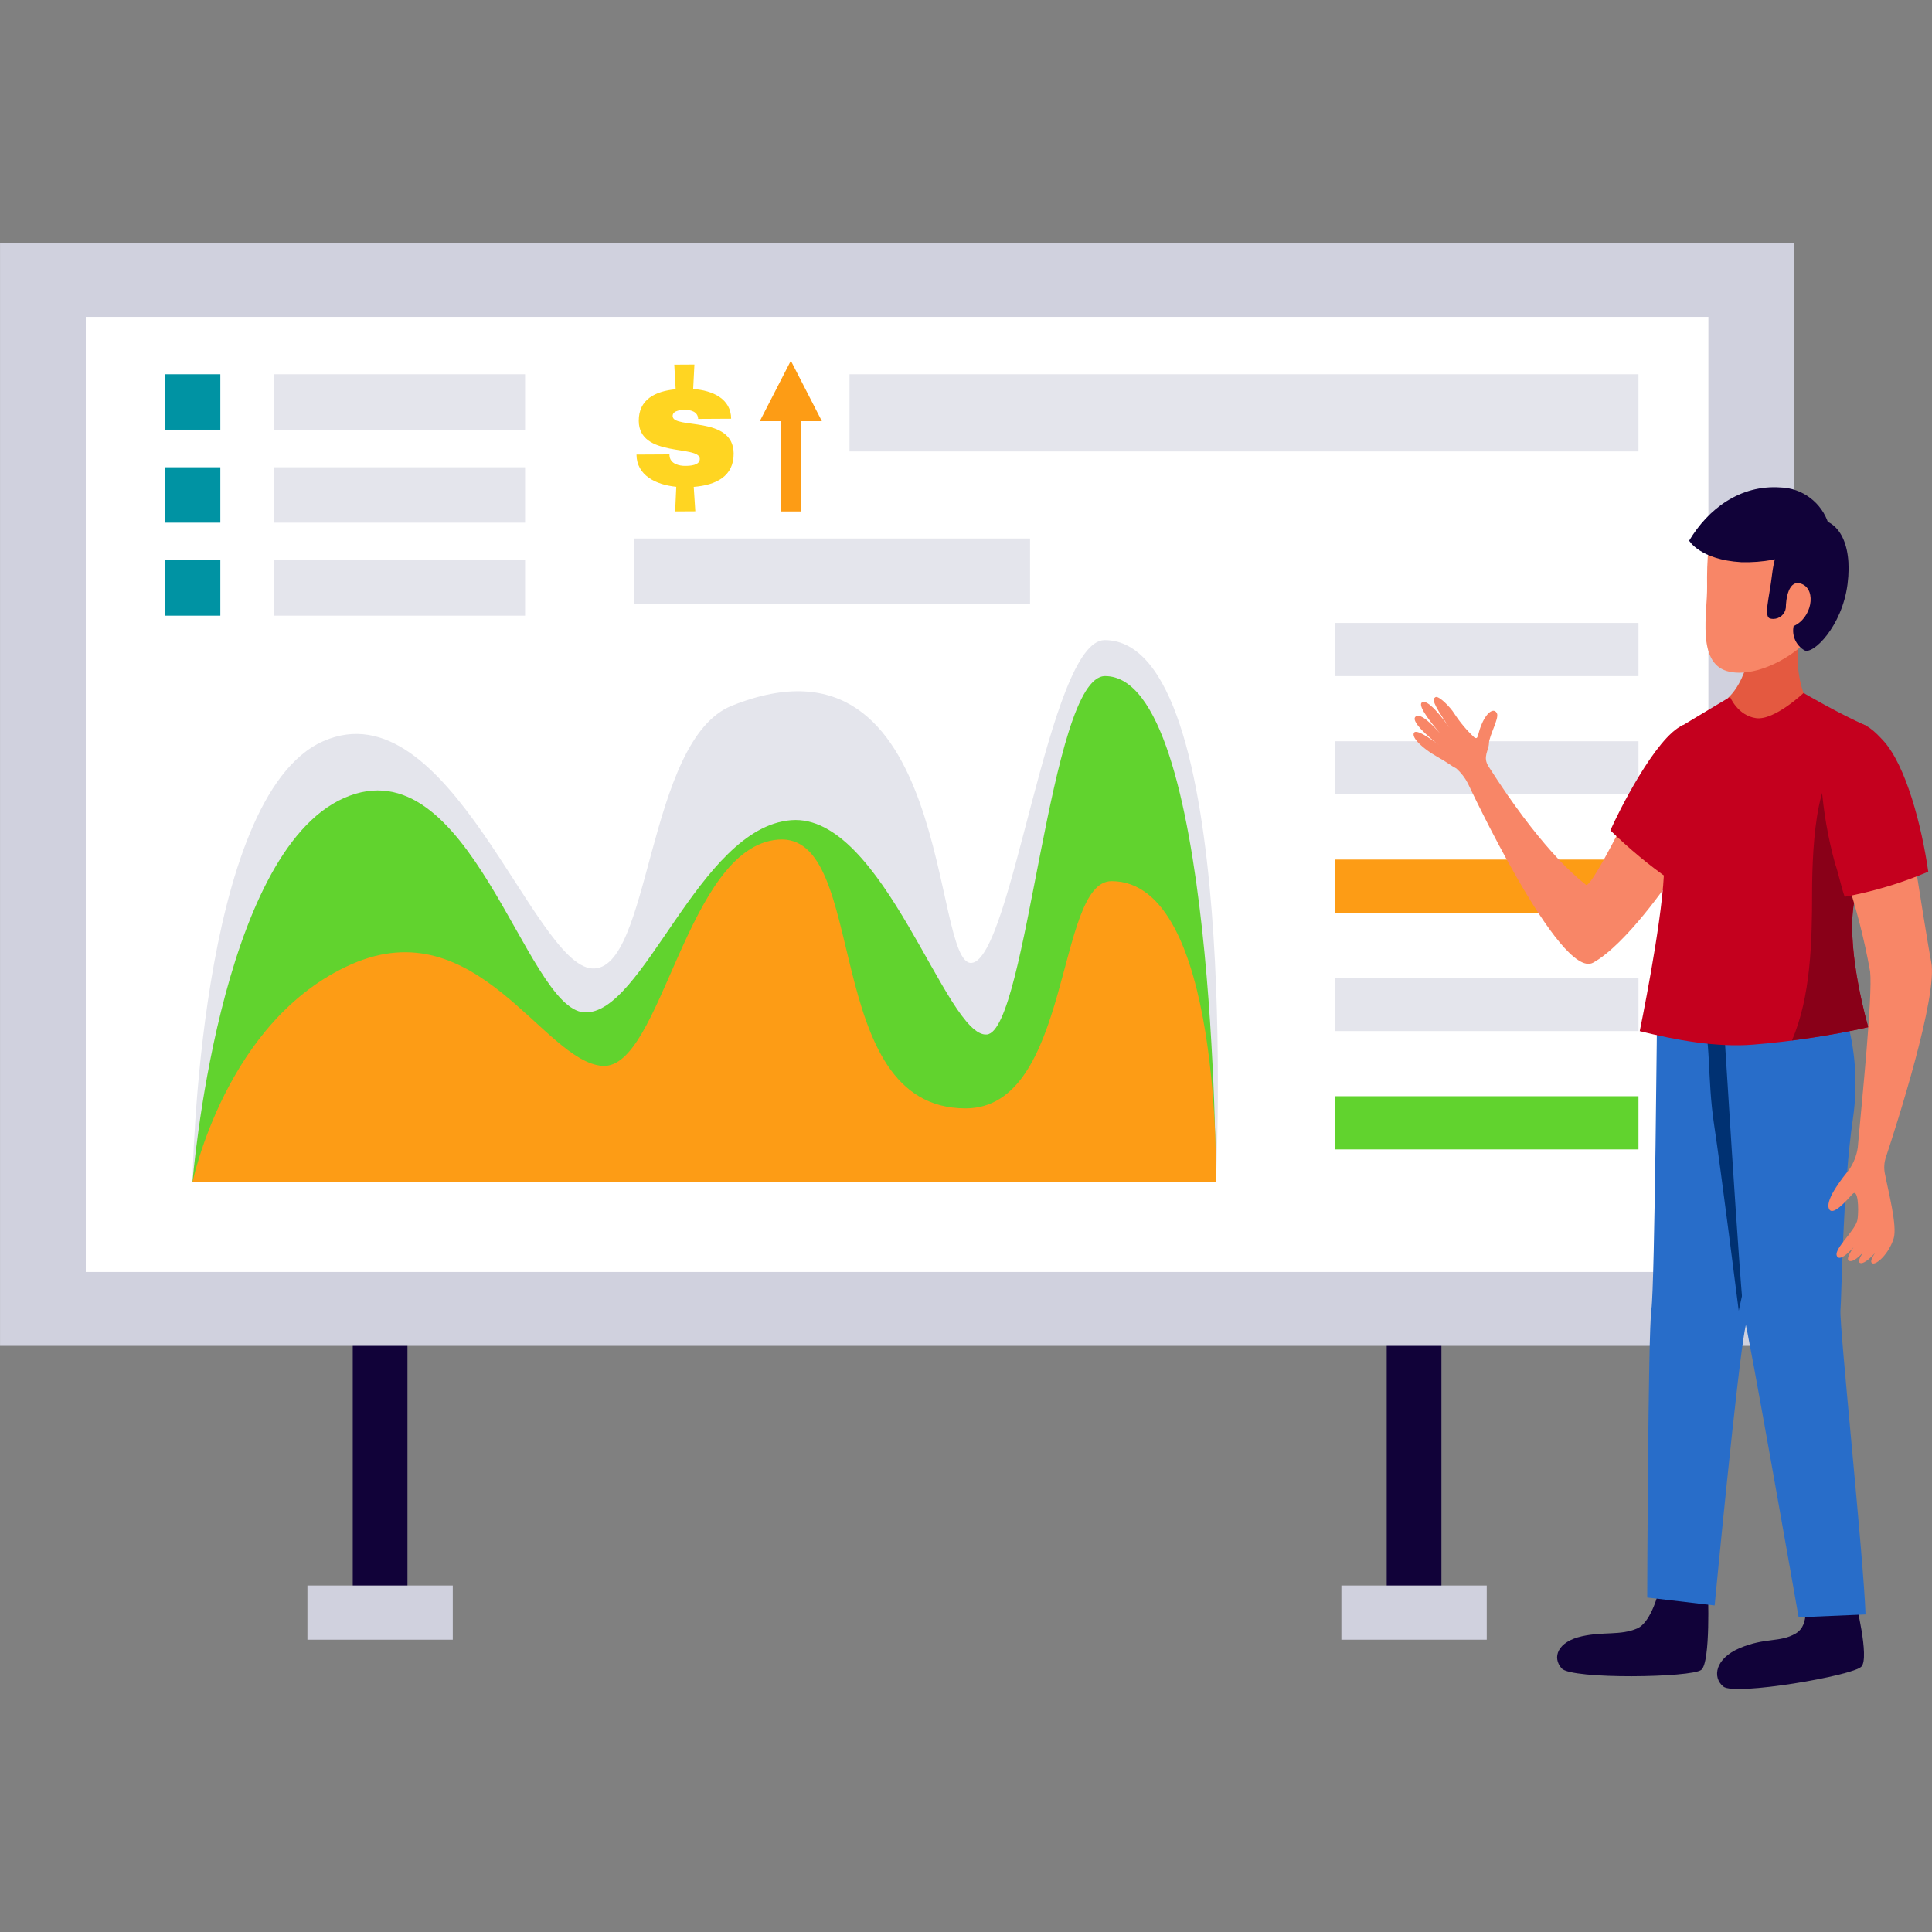<?xml version="1.0" encoding="UTF-8" standalone="no"?>
<!DOCTYPE svg PUBLIC "-//W3C//DTD SVG 1.1//EN" "http://www.w3.org/Graphics/SVG/1.1/DTD/svg11.dtd">
<svg width="100%" height="100%" viewBox="0 0 400 400" version="1.1" xmlns="http://www.w3.org/2000/svg" xmlns:xlink="http://www.w3.org/1999/xlink" xml:space="preserve" xmlns:serif="http://www.serif.com/" style="fill-rule:evenodd;clip-rule:evenodd;stroke-linejoin:round;stroke-miterlimit:2;">
    <rect x="0" y="0" width="400" height="400" fill="#808080" stroke="none"/>
    <rect id="Mesa-de-trabajo1" serif:id="Mesa de trabajo1" x="0" y="0" width="400" height="400" style="fill:none;"/>
    <g id="Mesa-de-trabajo11" serif:id="Mesa de trabajo1">
        <g id="vector2" transform="matrix(1.295,0,0,1.295,200,200)">
            <g transform="matrix(1,0,0,1,-154.435,-115.59)">
                <clipPath id="_clip1">
                    <rect x="0" y="0" width="308.87" height="231.18"/>
                </clipPath>
                <g clip-path="url(#_clip1)">
                    <g id="vector21" serif:id="vector2" transform="matrix(1,0,0,1,-290.438,-354.131)">
                        <g id="Grupo_1771" transform="matrix(1,0,0,1,290.438,354.131)">
                            <g id="Rectángulo_382" transform="matrix(1,0,0,1,56.391,171.857)">
                                <rect x="0" y="0" width="8.745" height="49.004" style="fill:rgb(17,2,57);"/>
                            </g>
                            <g id="Rectángulo_383" transform="matrix(1,0,0,1,221.697,171.857)">
                                <rect x="0" y="0" width="8.745" height="49.004" style="fill:rgb(17,2,57);"/>
                            </g>
                            <rect id="Rectángulo_384" x="0" y="0" width="286.833" height="176.319" style="fill:rgb(208,209,222);"/>
                            <g id="Rectángulo_385" transform="matrix(1,0,0,1,13.709,11.811)">
                                <rect x="0" y="0" width="259.416" height="152.697" style="fill:white;"/>
                            </g>
                            <g id="Trazado_3518" transform="matrix(1,0,0,1,-269.921,-311.803)">
                                <path d="M464.312,461.969L300.693,461.969C300.693,461.969 301.506,400.316 321.593,391.455C341.68,382.594 355.116,427.192 364.567,427.783C374.018,428.374 373.182,391.272 386.936,385.772C422.379,371.594 418.76,427.489 425.257,426.898C431.754,426.307 437.583,375.288 446.522,375.288C468.447,375.288 464.312,461.969 464.312,461.969Z" style="fill:rgb(228,229,236);fill-rule:nonzero;"/>
                            </g>
                            <g id="Trazado_3519" transform="matrix(1,0,0,1,-269.921,-307.964)">
                                <path d="M464.312,458.13L300.693,458.13C300.693,458.13 304.828,405.56 324.914,396.699C345,387.838 353.855,430.369 363.307,430.96C372.759,431.551 381.62,401.425 396.386,400.243C411.152,399.061 421.195,435.095 427.691,434.504C434.187,433.913 437.656,377.204 446.591,377.204C464.312,377.207 464.312,458.13 464.312,458.13Z" style="fill:rgb(97,211,46);fill-rule:nonzero;"/>
                            </g>
                            <g id="Trazado_3520" transform="matrix(1,0,0,1,-269.921,-290.553)">
                                <path d="M464.312,440.718L300.693,440.718C300.693,440.718 306.01,414.727 326.093,405.869C346.176,397.011 356.81,421.52 366.259,422.111C375.708,422.702 379.552,387.111 394.318,385.933C409.084,384.755 400.889,428.905 424.297,428.905C441.277,428.905 438.688,392.577 447.627,392.577C465.348,392.577 464.312,440.718 464.312,440.718Z" style="fill:rgb(253,156,21);fill-rule:nonzero;"/>
                            </g>
                            <g id="Rectángulo_386" transform="matrix(1,0,0,1,213.438,60.741)">
                                <rect x="0" y="0" width="48.509" height="8.501" style="fill:rgb(228,229,236);"/>
                            </g>
                            <g id="Rectángulo_387" transform="matrix(1,0,0,1,213.438,79.658)">
                                <rect x="0" y="0" width="48.509" height="8.501" style="fill:rgb(228,229,236);"/>
                            </g>
                            <g id="Rectángulo_388" transform="matrix(1,0,0,1,213.438,98.575)">
                                <rect x="0" y="0" width="48.509" height="8.501" style="fill:rgb(253,156,21);"/>
                            </g>
                            <g id="Rectángulo_389" transform="matrix(1,0,0,1,213.438,117.492)">
                                <rect x="0" y="0" width="48.509" height="8.501" style="fill:rgb(228,229,236);"/>
                            </g>
                            <g id="Rectángulo_390" transform="matrix(1,0,0,1,213.438,136.409)">
                                <rect x="0" y="0" width="48.509" height="8.501" style="fill:rgb(97,211,46);"/>
                            </g>
                            <g id="Rectángulo_391" transform="matrix(1,0,0,1,26.363,20.985)">
                                <rect x="0" y="0" width="8.858" height="8.858" style="fill:rgb(0,147,163);"/>
                            </g>
                            <g id="Rectángulo_392" transform="matrix(1,0,0,1,43.763,20.985)">
                                <rect x="0" y="0" width="40.178" height="8.858" style="fill:rgb(228,229,236);"/>
                            </g>
                            <g id="Rectángulo_393" transform="matrix(1,0,0,1,26.363,35.854)">
                                <rect x="0" y="0" width="8.858" height="8.858" style="fill:rgb(0,147,163);"/>
                            </g>
                            <g id="Rectángulo_394" transform="matrix(1,0,0,1,43.763,35.854)">
                                <rect x="0" y="0" width="40.178" height="8.858" style="fill:rgb(228,229,236);"/>
                            </g>
                            <g id="Rectángulo_395" transform="matrix(1,0,0,1,26.363,50.723)">
                                <rect x="0" y="0" width="8.858" height="8.858" style="fill:rgb(0,147,163);"/>
                            </g>
                            <g id="Rectángulo_396" transform="matrix(1,0,0,1,43.763,50.723)">
                                <rect x="0" y="0" width="40.178" height="8.858" style="fill:rgb(228,229,236);"/>
                            </g>
                            <g id="Rectángulo_397" transform="matrix(1,0,0,1,135.813,20.985)">
                                <rect x="0" y="0" width="126.133" height="12.338" style="fill:rgb(228,229,236);"/>
                            </g>
                            <g id="Rectángulo_398" transform="matrix(1,0,0,1,101.405,47.243)">
                                <rect x="0" y="0" width="63.272" height="10.44" style="fill:rgb(228,229,236);"/>
                            </g>
                            <g id="Rectángulo_399" transform="matrix(1,0,0,1,49.144,214.636)">
                                <rect x="0" y="0" width="23.238" height="8.663" style="fill:rgb(208,209,222);"/>
                            </g>
                            <g id="Rectángulo_400" transform="matrix(1,0,0,1,214.45,214.636)">
                                <rect x="0" y="0" width="23.239" height="8.663" style="fill:rgb(208,209,222);"/>
                            </g>
                            <g transform="matrix(1,0,0,1,-222.595,-341.174)">
                                <g id="Grupo_1770">
                                    <g id="Grupo_1769">
                                        <path id="Trazado_3521" d="M333.411,364.514C336.574,364.751 339.463,366.104 339.481,369.267L334.206,369.297C334.173,368.097 332.943,367.854 332.175,367.857C331.689,367.857 330.123,367.869 330.129,368.838C330.141,371.004 339.848,368.694 339.884,374.824C339.908,378.5 337.036,379.886 333.502,380.162L333.754,384.069L330.531,384.087L330.708,380.15C327.428,379.829 324.368,378.308 324.35,375.001L329.622,374.971L329.622,375.082C329.658,376.537 331.284,376.813 332.109,376.807C332.909,376.807 334.476,376.738 334.47,375.682C334.455,373.429 324.748,375.541 324.712,369.612C324.694,366.191 327.337,364.862 330.612,364.559L330.39,360.625L333.61,360.607L333.411,364.514Z" style="fill:rgb(255,213,34);fill-rule:nonzero;"/>
                                    </g>
                                </g>
                            </g>
                            <g id="Trazado_3522" transform="matrix(1,0,0,1,-209.45,-341.581)">
                                <path d="M340.845,370.064L335.882,360.404L330.919,370.064L334.324,370.064L334.324,384.494L337.48,384.494L337.48,370.064L340.845,370.064Z" style="fill:rgb(253,156,21);fill-rule:nonzero;"/>
                            </g>
                        </g>
                        <g id="Grupo_1772" transform="matrix(1,0,0,1,516.425,393.173)">
                            <g id="Trazado_3523" transform="matrix(1,0,0,1,-365.752,-344.783)">
                                <path d="M408.679,386.149C408.679,386.149 404.022,388.984 400.121,396.771C396.22,404.558 393.784,408.731 393.321,408.359C391.245,406.697 385.763,402.004 377.739,389.428C376.764,387.898 377.775,386.907 377.808,385.713C377.841,384.519 379.443,381.749 379.095,380.963C378.747,380.177 377.775,380.363 376.833,382.253C375.891,384.143 376.203,385.302 375.447,384.767C374.227,383.622 373.15,382.333 372.239,380.929C371.639,379.954 369.755,378.037 369.25,378.351C368.773,378.651 368.659,379.161 371.503,383.239C370.471,381.787 367.929,378.423 367.05,379.23C366.393,379.83 368.895,382.852 370.027,384.193C369.058,383.068 366.846,380.693 366.057,381.48C365.1,382.431 369.808,386.008 369.808,386.008C369.808,386.008 366.294,383.223 365.823,384.043C365.352,384.863 367.395,386.668 369.409,387.803C371.423,388.938 371.782,389.342 372.596,389.753C373.35,390.427 373.975,391.233 374.438,392.132C374.471,392.198 389.183,423.698 394.464,420.797C399.745,417.896 406.764,407.57 406.764,407.57C408.152,405.006 409.073,402.216 409.483,399.33C410.158,394.91 409.741,388.846 408.679,386.149Z" style="fill:rgb(248,134,103);fill-rule:nonzero;"/>
                            </g>
                            <g id="Trazado_3524" transform="matrix(1,0,0,1,-344.77,-341.785)">
                                <path d="M376.24,396.653C377.305,394.162 383.465,381.689 387.861,379.817L393.761,382.117C396.361,385.358 393.041,393.045 391.967,393.917C391.061,394.652 386.692,403.639 385.786,404.575C382.394,402.198 379.201,399.549 376.24,396.653Z" style="fill:rgb(196,0,30);fill-rule:nonzero;"/>
                            </g>
                            <g id="Trazado_3525" transform="matrix(1,0,0,1,-332.441,-353.789)">
                                <path d="M386.146,373.817L394.602,375.134C394.602,375.134 392.226,382.65 395.871,389.063C395.871,389.063 389.792,395.649 385.552,393.906C381.021,392.046 382.71,387.47 382.71,387.47C382.71,387.47 387.325,383.815 386.146,373.817Z" style="fill:rgb(228,89,64);fill-rule:nonzero;"/>
                            </g>
                            <g id="Trazado_3526" transform="matrix(1,0,0,1,-333.398,-248.691)">
                                <path d="M404.038,426.71C404.038,426.71 406.318,435.76 405.016,437.233C403.714,438.706 384.753,441.944 382.926,440.441C381.099,438.938 381.666,435.931 385.526,434.299C389.667,432.547 391.926,433.444 394.471,431.971C397.016,430.498 395.752,426.351 395.752,426.351L404.038,426.71Z" style="fill:rgb(17,2,57);fill-rule:nonzero;"/>
                            </g>
                            <g id="Trazado_3527" transform="matrix(1,0,0,1,-350.449,-249.712)">
                                <path d="M397.513,426.176C397.513,426.176 397.969,437.527 396.457,438.785C394.945,440.043 375.711,440.333 374.135,438.566C372.559,436.799 373.472,434.284 377.373,433.42C380.873,432.643 383.488,433.33 386.192,432.175C388.565,431.161 389.751,425.841 389.751,425.841L397.513,426.176Z" style="fill:rgb(17,2,57);fill-rule:nonzero;"/>
                            </g>
                            <g id="Trazado_3528" transform="matrix(1,0,0,1,-340.842,-315.503)">
                                <path d="M379.79,397.347L404.512,392.954C404.512,392.954 395.156,443.854 393.912,449.722C392.668,455.59 388.982,494.284 388.982,494.284L378.2,493.018C378.2,493.018 378.326,450.731 378.866,446.968C379.406,443.205 379.79,397.347 379.79,397.347Z" style="fill:rgb(40,109,201);fill-rule:nonzero;"/>
                            </g>
                            <g id="Trazado_3529" transform="matrix(1,0,0,1,-337.469,-315.791)">
                                <path d="M385.548,417.9C384.324,409.918 385.148,403.716 383.388,399.824C382.688,398.279 380.405,398.681 379.888,397.102C380.203,396.737 380.461,396.328 380.656,395.887L401.186,392.811C401.186,392.811 391.875,436.689 389.46,447.455C389.461,447.454 386.526,424.268 385.548,417.9Z" style="fill:rgb(0,49,114);fill-rule:nonzero;"/>
                            </g>
                            <g id="Trazado_3530" transform="matrix(1,0,0,1,-332.946,-314.219)">
                                <path d="M382.15,393.6L402,398.649C403.604,403.983 404.014,409.606 403.2,415.116C401.565,426.161 401.4,443.484 401.2,445.833C401,448.182 404.912,485.507 405.212,494.44L394.512,494.893C394.512,494.893 386.312,448.138 385.831,447.115C385.35,446.092 382.15,393.6 382.15,393.6Z" style="fill:rgb(40,109,201);fill-rule:nonzero;"/>
                            </g>
                            <g id="Trazado_3531" transform="matrix(1,0,0,1,-341.643,-345.208)">
                                <path d="M381.665,407.2C382.082,398.834 379.823,386.214 384.735,383.243C388.852,380.756 392.252,378.743 392.252,378.743C392.252,378.743 393.482,381.738 396.411,382.131C399.34,382.524 404,378.106 404,378.106C404,378.106 409.356,381.266 414.187,383.423C413.017,387.3 415.429,390.775 415.411,394.639C415.405,396.767 415.688,398.887 416.251,400.939C414.289,405.139 412.389,409.251 411.972,412.206C410.901,419.831 414.346,431.536 414.346,431.536C408.287,432.89 402.141,433.822 395.952,434.324C390.236,434.804 383.631,433.624 377.807,432.167C377.8,432.165 381.251,415.559 381.665,407.2Z" style="fill:rgb(196,0,30);fill-rule:nonzero;"/>
                            </g>
                            <g id="Trazado_3532" transform="matrix(1,0,0,1,-325.42,-338.15)">
                                <path d="M400.021,393.867C399.868,393.3 399.781,392.709 399.664,392.127C399.58,391.695 399.464,391.278 399.4,390.837C399.252,389.758 399.18,388.67 399.184,387.581C399.193,385.688 399.058,383.662 399.043,381.634C398.043,382.366 396.82,384.124 395.607,383.413C389.918,380.076 389.138,395.319 389.138,402.998C389.138,410.653 388.946,419.645 385.912,426.598C393.212,425.662 398.119,424.473 398.119,424.473C398.119,424.473 397.633,422.826 397.084,420.365C396.811,419.138 396.52,417.704 396.268,416.17C396.181,415.66 396.1,415.138 396.028,414.61C395.793,413.001 395.64,411.382 395.569,409.758C395.491,408.217 395.55,406.673 395.746,405.143C396.162,402.188 398.061,398.071 400.021,393.867Z" style="fill:rgb(137,0,24);fill-rule:nonzero;"/>
                            </g>
                            <g id="Trazado_3533" transform="matrix(1,0,0,1,-334.631,-363.745)">
                                <path d="M396.63,369.823C396.63,369.823 384.53,367.99 383.13,369.331C381.73,370.672 381.507,375.548 381.564,379.668C381.621,383.788 379.89,391.668 384.699,393.129C389.508,394.59 398.682,390.092 401.928,381.929C406.067,371.537 397.461,369.943 396.63,369.823Z" style="fill:rgb(248,134,103);fill-rule:nonzero;"/>
                            </g>
                            <g id="Trazado_3534" transform="matrix(1,0,0,1,-328.073,-363.74)">
                                <path d="M392.124,368.85C392.124,368.85 386.399,369.05 385.394,377.672C384.941,381.558 383.963,384.555 385.16,384.75C385.301,384.781 385.445,384.796 385.589,384.796C386.609,384.796 387.477,384.023 387.596,383.01C387.596,381.888 387.944,378.224 390.228,379.244C392.512,380.264 391.737,384.672 388.836,385.944C388.524,387.465 389.219,389.026 390.558,389.812C391.897,390.598 396.592,386.012 397.458,379.241C398.324,372.47 395.778,368.658 392.124,368.85Z" style="fill:rgb(17,2,57);fill-rule:nonzero;"/>
                            </g>
                            <g id="Trazado_3535" transform="matrix(1,0,0,1,-336.373,-367.142)">
                                <path d="M402.716,373.014C401.662,369.617 398.537,367.257 394.981,367.175C388.599,366.749 383.492,370.575 380.437,375.685C380.437,375.685 382.177,378.739 388.752,379.127C392.186,379.229 395.602,378.596 398.771,377.27C402.179,375.5 402.716,373.014 402.716,373.014Z" style="fill:rgb(17,2,57);fill-rule:nonzero;"/>
                            </g>
                            <g id="Trazado_3536" transform="matrix(1,0,0,1,-321.532,-328.315)">
                                <path d="M404.292,404.2C403.892,402.256 402.065,390.793 401.423,386.55C397.708,387.774 394.285,389.044 390.459,390.064C392.216,395.186 393.577,400.434 394.531,405.764C394.942,409.635 393.187,426.747 392.662,432.676C392.62,433.15 392.584,433.552 392.554,433.885C392.373,435.145 391.905,436.346 391.186,437.396C390.319,438.485 387.417,442.032 387.912,443.577C388.407,445.122 390.82,442.293 391.705,441.33C392.59,440.367 392.743,443.586 392.524,445.318C392.305,447.05 388.815,449.954 389.184,451.142C389.445,451.973 390.513,451.373 391.866,449.842C391.23,450.793 390.75,451.717 391.104,451.96C391.578,452.284 392.448,451.687 393.396,450.66C392.889,451.446 392.562,452.151 392.896,452.322C393.391,452.583 394.387,451.755 395.296,450.762C394.825,451.479 394.504,452.162 394.837,452.373C395.467,452.773 397.508,450.903 398.285,448.445C398.918,446.456 397.415,440.845 396.875,437.979C396.715,437.127 396.777,436.247 397.055,435.426C398.7,430.455 405.4,409.64 404.292,404.2Z" style="fill:rgb(248,134,103);fill-rule:nonzero;"/>
                            </g>
                            <g id="Trazado_3537" transform="matrix(1,0,0,1,-322.282,-341.949)">
                                <path d="M391.209,407.436C395.798,406.595 400.279,405.249 404.571,403.421C403.548,396.213 401.012,386.312 397.289,382.366C396.254,381.266 394.414,379.26 392.737,379.837C390.532,380.593 387.708,383.606 387.483,389.457C387.805,393.765 388.545,398.032 389.694,402.197C390.15,403.422 390.6,405.666 391.209,407.436Z" style="fill:rgb(196,0,30);fill-rule:nonzero;"/>
                            </g>
                        </g>
                    </g>
                </g>
            </g>
        </g>
    </g>
</svg>
